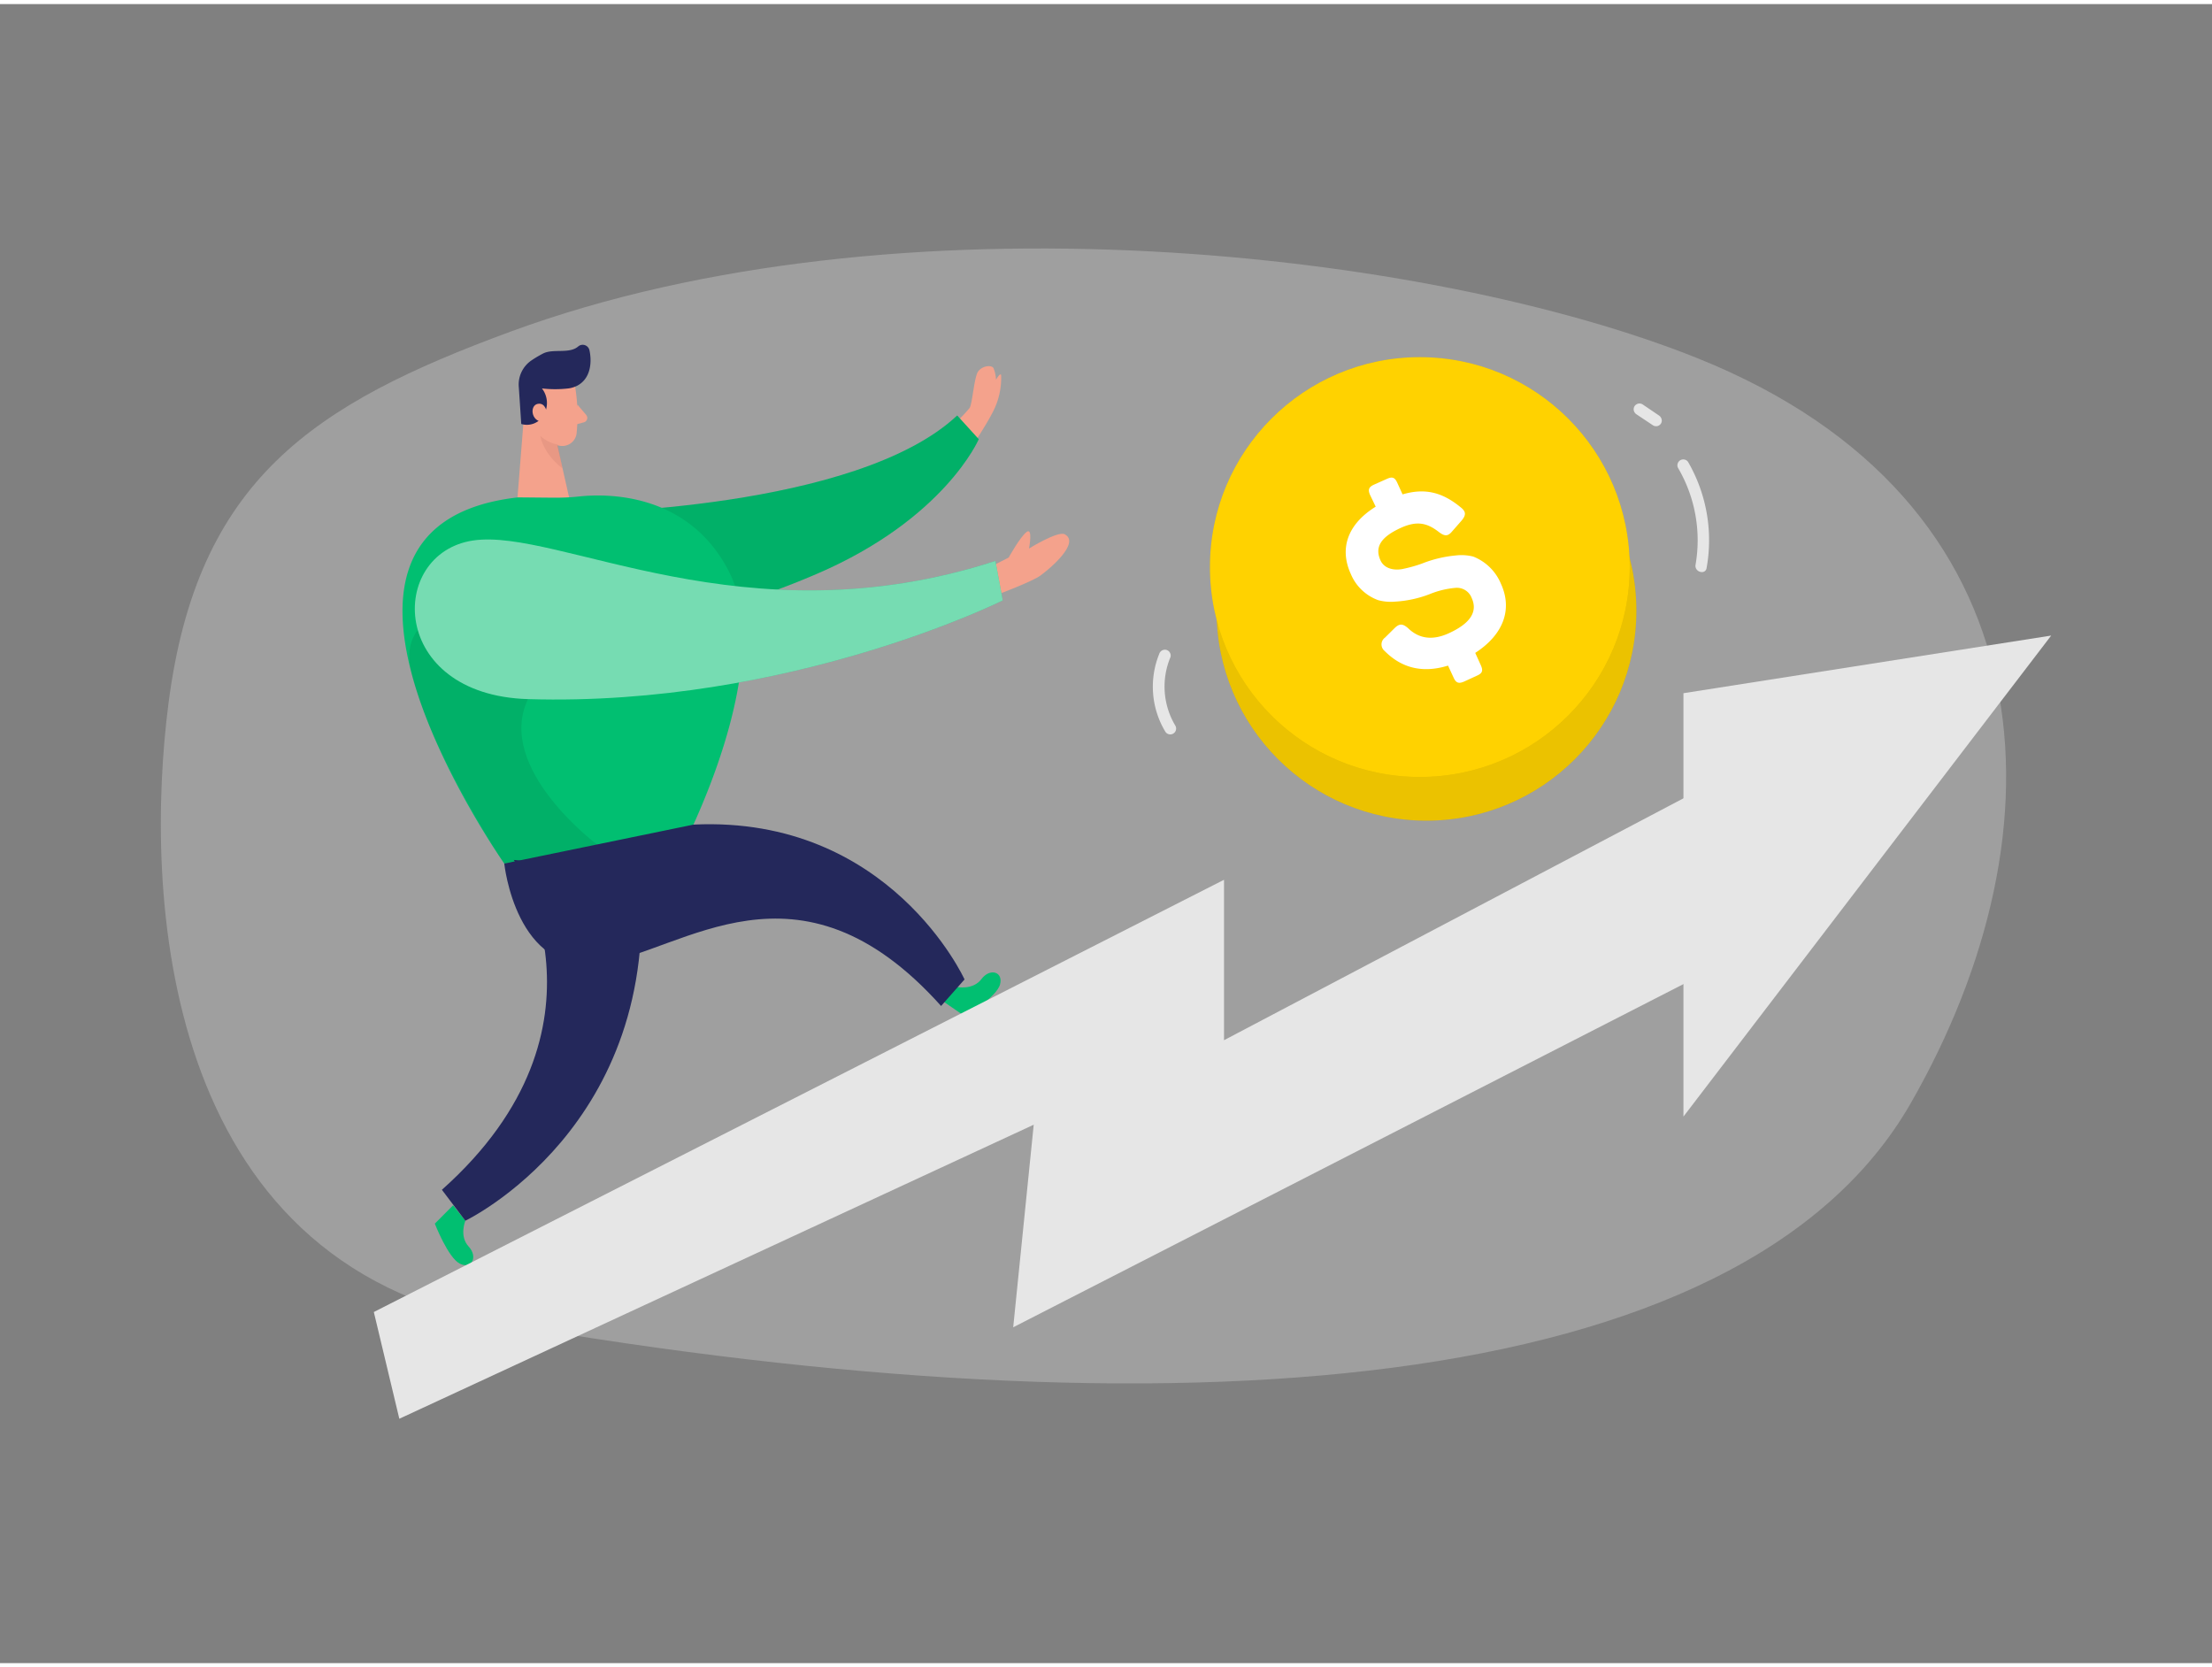 <svg id="Layer_1" data-name="Layer 1" xmlns="http://www.w3.org/2000/svg" viewBox="0 0 400 300" width="406" height="306" class="illustration styles_illustrationTablet__1DWOa"><rect x="0" y="0" width="400" height="300" fill="#808080" stroke="none"/><title>_</title><path d="M92.4,59.2C56.59,72.36,35.72,86,30.48,126.35c-4.41,34-1.83,101.53,60.24,112.24,120.77,20.84,224,13.7,254.75-39.74C374,149.17,371.2,89.84,307,64.05,258.67,44.64,162.32,33.49,92.4,59.2Z" fill="#e6e6e6" opacity="0.3"></path><path d="M180.42,106.76s6.23-2.33,7.72-3.42c1.9-1.38,7.2-5.94,4.41-7.46-1.24-.68-6.47,2.57-6.47,2.57s.74-3.87-.43-3-3.25,4.63-3.25,4.63l-5.13,2.62Z" fill="#f4a28c"></path><path d="M172,76.36A24,24,0,0,0,175.36,73c.49-.93.8-5.5,1.5-6.54s2.47-1.3,2.82-.59a6.59,6.59,0,0,1,.43,2.05s.77-1.35.93-.83a13.42,13.42,0,0,1-1.57,6.8c-1.56,3-4.51,7.28-4.51,7.28Z" fill="#f4a28c"></path><path d="M104.25,92s50.61-.49,68.84-17.61l3.9,4.29s-6.16,14.4-29.23,24.33-37.52,9.58-37.52,9.58Z" fill="#01bf71"></path><path d="M104.25,92s50.61-.49,68.84-17.61l3.9,4.29s-6.16,14.4-29.23,24.33-37.52,9.58-37.52,9.58Z" opacity="0.08"></path><path d="M84.15,220s-1.15,2.78.59,4.66.56,4.18-1.58,3.11-4.53-7.24-4.53-7.24l3.31-3.32Z" fill="#01bf71"></path><path d="M173,177.73s2.94.63,4.48-1.43,4-1.3,3.35,1-6.31,5.76-6.31,5.76l-3.86-2.65Z" fill="#01bf71"></path><path d="M104,69.18a32,32,0,0,1,.25,8.58,2.6,2.6,0,0,1-3,2.11,5.73,5.73,0,0,1-4.81-4l-1.89-4.37a4.63,4.63,0,0,1,1.65-5.1C99,64.13,103.68,66.05,104,69.18Z" fill="#f4a28c"></path><polygon points="94.92 72.34 93.58 89.22 102.93 89.29 100.15 76.98 94.92 72.34" fill="#f4a28c"></polygon><path d="M102.78,69.5a20.72,20.72,0,0,1-4.78,0,4.29,4.29,0,0,1,.37,4.71,3.5,3.5,0,0,1-4.11,1.72l-.44-6.62a5.27,5.27,0,0,1,2.29-4.88,20.23,20.23,0,0,1,2.13-1.26c1.84-.91,4.73.14,6.34-1.28a1.25,1.25,0,0,1,2,.66c.46,2,.35,5.19-2.29,6.5A4.86,4.86,0,0,1,102.78,69.5Z" fill="#24285b"></path><path d="M98.91,74s-.19-2-1.67-1.71-1.22,3.13.83,3.24Z" fill="#f4a28c"></path><path d="M104.41,72.42,106,74.29a.83.83,0,0,1-.42,1.34l-1.94.52Z" fill="#f4a28c"></path><path d="M100.88,79.65a6.1,6.1,0,0,1-3.16-1.56s.38,3.08,4,5.86Z" fill="#ce8172" opacity="0.31"></path><path d="M93.58,89.21l6.36.06a39.93,39.93,0,0,0,4.64-.22c4.94-.55,19.71-.86,27.15,13.38,9,17.27-8.48,50.39-8.48,50.39l-32.06,2.6S48.23,94.43,93.58,89.21Z" fill="#01bf71"></path><path d="M91.19,155.42s2.08,20.2,17.19,18.08,35.94-21.18,61.8,7.67l4.24-4.8s-13.47-29.66-49-28Z" fill="#24285b"></path><path d="M92.91,154.76s20,30.22-13,59.65L84.15,220s35.72-17.05,31.51-62.94Z" fill="#24285b"></path><path d="M98.93,105.75s2.56,7.42-3.45,19.93S108,152,108,152l-16.8,3.46s-13.48-20.15-16.91-35,23.86-14.36,23.86-14.36Z" opacity="0.08"></path><path d="M85.53,97c15.46-2.33,49.09,18.42,94.47,3.7l1.33,7.13S142.7,127.1,95.48,125.68C70.28,124.91,70.06,99.33,85.53,97Z" fill="#01bf71"></path><path d="M85.53,97c15.46-2.33,49.09,18.42,94.47,3.7l1.33,7.13S142.7,127.1,95.48,125.68C70.28,124.91,70.06,99.33,85.53,97Z" fill="#fff" opacity="0.46"></path><circle cx="257.95" cy="109.7" r="37.96" opacity="0.08"></circle><circle cx="257.95" cy="109.7" r="37.96" fill="#ffd200"></circle><g opacity="0.08"><circle cx="256.75" cy="101.8" r="37.96"></circle></g><circle cx="257.95" cy="109.7" r="37.96" opacity="0.08"></circle><circle cx="256.75" cy="101.8" r="37.96" fill="#ffd200"></circle><path d="M250.81,85.85c1-.45,1.43-.24,1.87.73l.95,2.08c4.16-1.23,7.3-.3,10.51,2.34,1,.78,1,1.43.1,2.47l-1.65,1.88c-.76.91-1.33.91-2.35.15-2.15-1.69-4-2.11-6.92-.79-3.61,1.65-4.78,3.47-3.68,5.89.72,1.57,2.61,1.89,4.23,1.5a24.9,24.9,0,0,0,3.27-.93,22.09,22.09,0,0,1,6.15-1.47,8.59,8.59,0,0,1,3.13.21,9,9,0,0,1,5,4.92c2.12,4.63.45,9.19-4.65,12.49l1,2.21c.45,1,.31,1.46-.67,1.9l-2.33,1.07c-1,.44-1.48.26-1.92-.72l-1-2.16c-4.5,1.39-8.33.52-11.48-2.66a1.52,1.52,0,0,1,.08-2.4l1.74-1.72c.88-.86,1.47-.82,2.42,0q3,2.92,7.36.94c3.91-1.78,5.3-3.9,4.15-6.41a2.86,2.86,0,0,0-3-1.8,15.89,15.89,0,0,0-4.57,1.12,20.6,20.6,0,0,1-6.25,1.36,8.65,8.65,0,0,1-3.1-.27,8.52,8.52,0,0,1-4.93-4.73c-2.1-4.59-.61-9,4.5-12.17l-1-2.08c-.45-1-.26-1.47.71-1.91Z" fill="#fff"></path><polygon points="67.6 236.51 221.34 158.35 221.34 187.36 322.71 133.99 324.27 167.05 183.22 239.27 186.93 202.64 72.21 255.81 67.6 236.51" fill="#e6e6e6"></polygon><polygon points="304.42 201.17 304.42 124.61 370.92 114.19 304.42 201.17" fill="#e6e6e6"></polygon><path d="M212.58,130.55a13.78,13.78,0,0,1-.92-12.47,1.06,1.06,0,0,0-.74-1.3,1.08,1.08,0,0,0-1.3.74,15.78,15.78,0,0,0,1.14,14.1A1.06,1.06,0,0,0,212.58,130.55Z" fill="#e6e6e6"></path><path d="M305.25,82.78a1.06,1.06,0,0,0-1.82,1.07,25.9,25.9,0,0,1,3.18,17.54c-.23,1.32,1.8,1.9,2,.56A28.27,28.27,0,0,0,305.25,82.78Z" fill="#e6e6e6"></path><path d="M300.45,75a1.14,1.14,0,0,0-.49-.63l-2.95-2a1.07,1.07,0,0,0-.82-.11,1.12,1.12,0,0,0-.63.48,1.07,1.07,0,0,0-.1.82,1.16,1.16,0,0,0,.48.63l3,2a1.09,1.09,0,0,0,.81.11,1.07,1.07,0,0,0,.63-.49A1,1,0,0,0,300.45,75Z" fill="#e6e6e6"></path></svg>